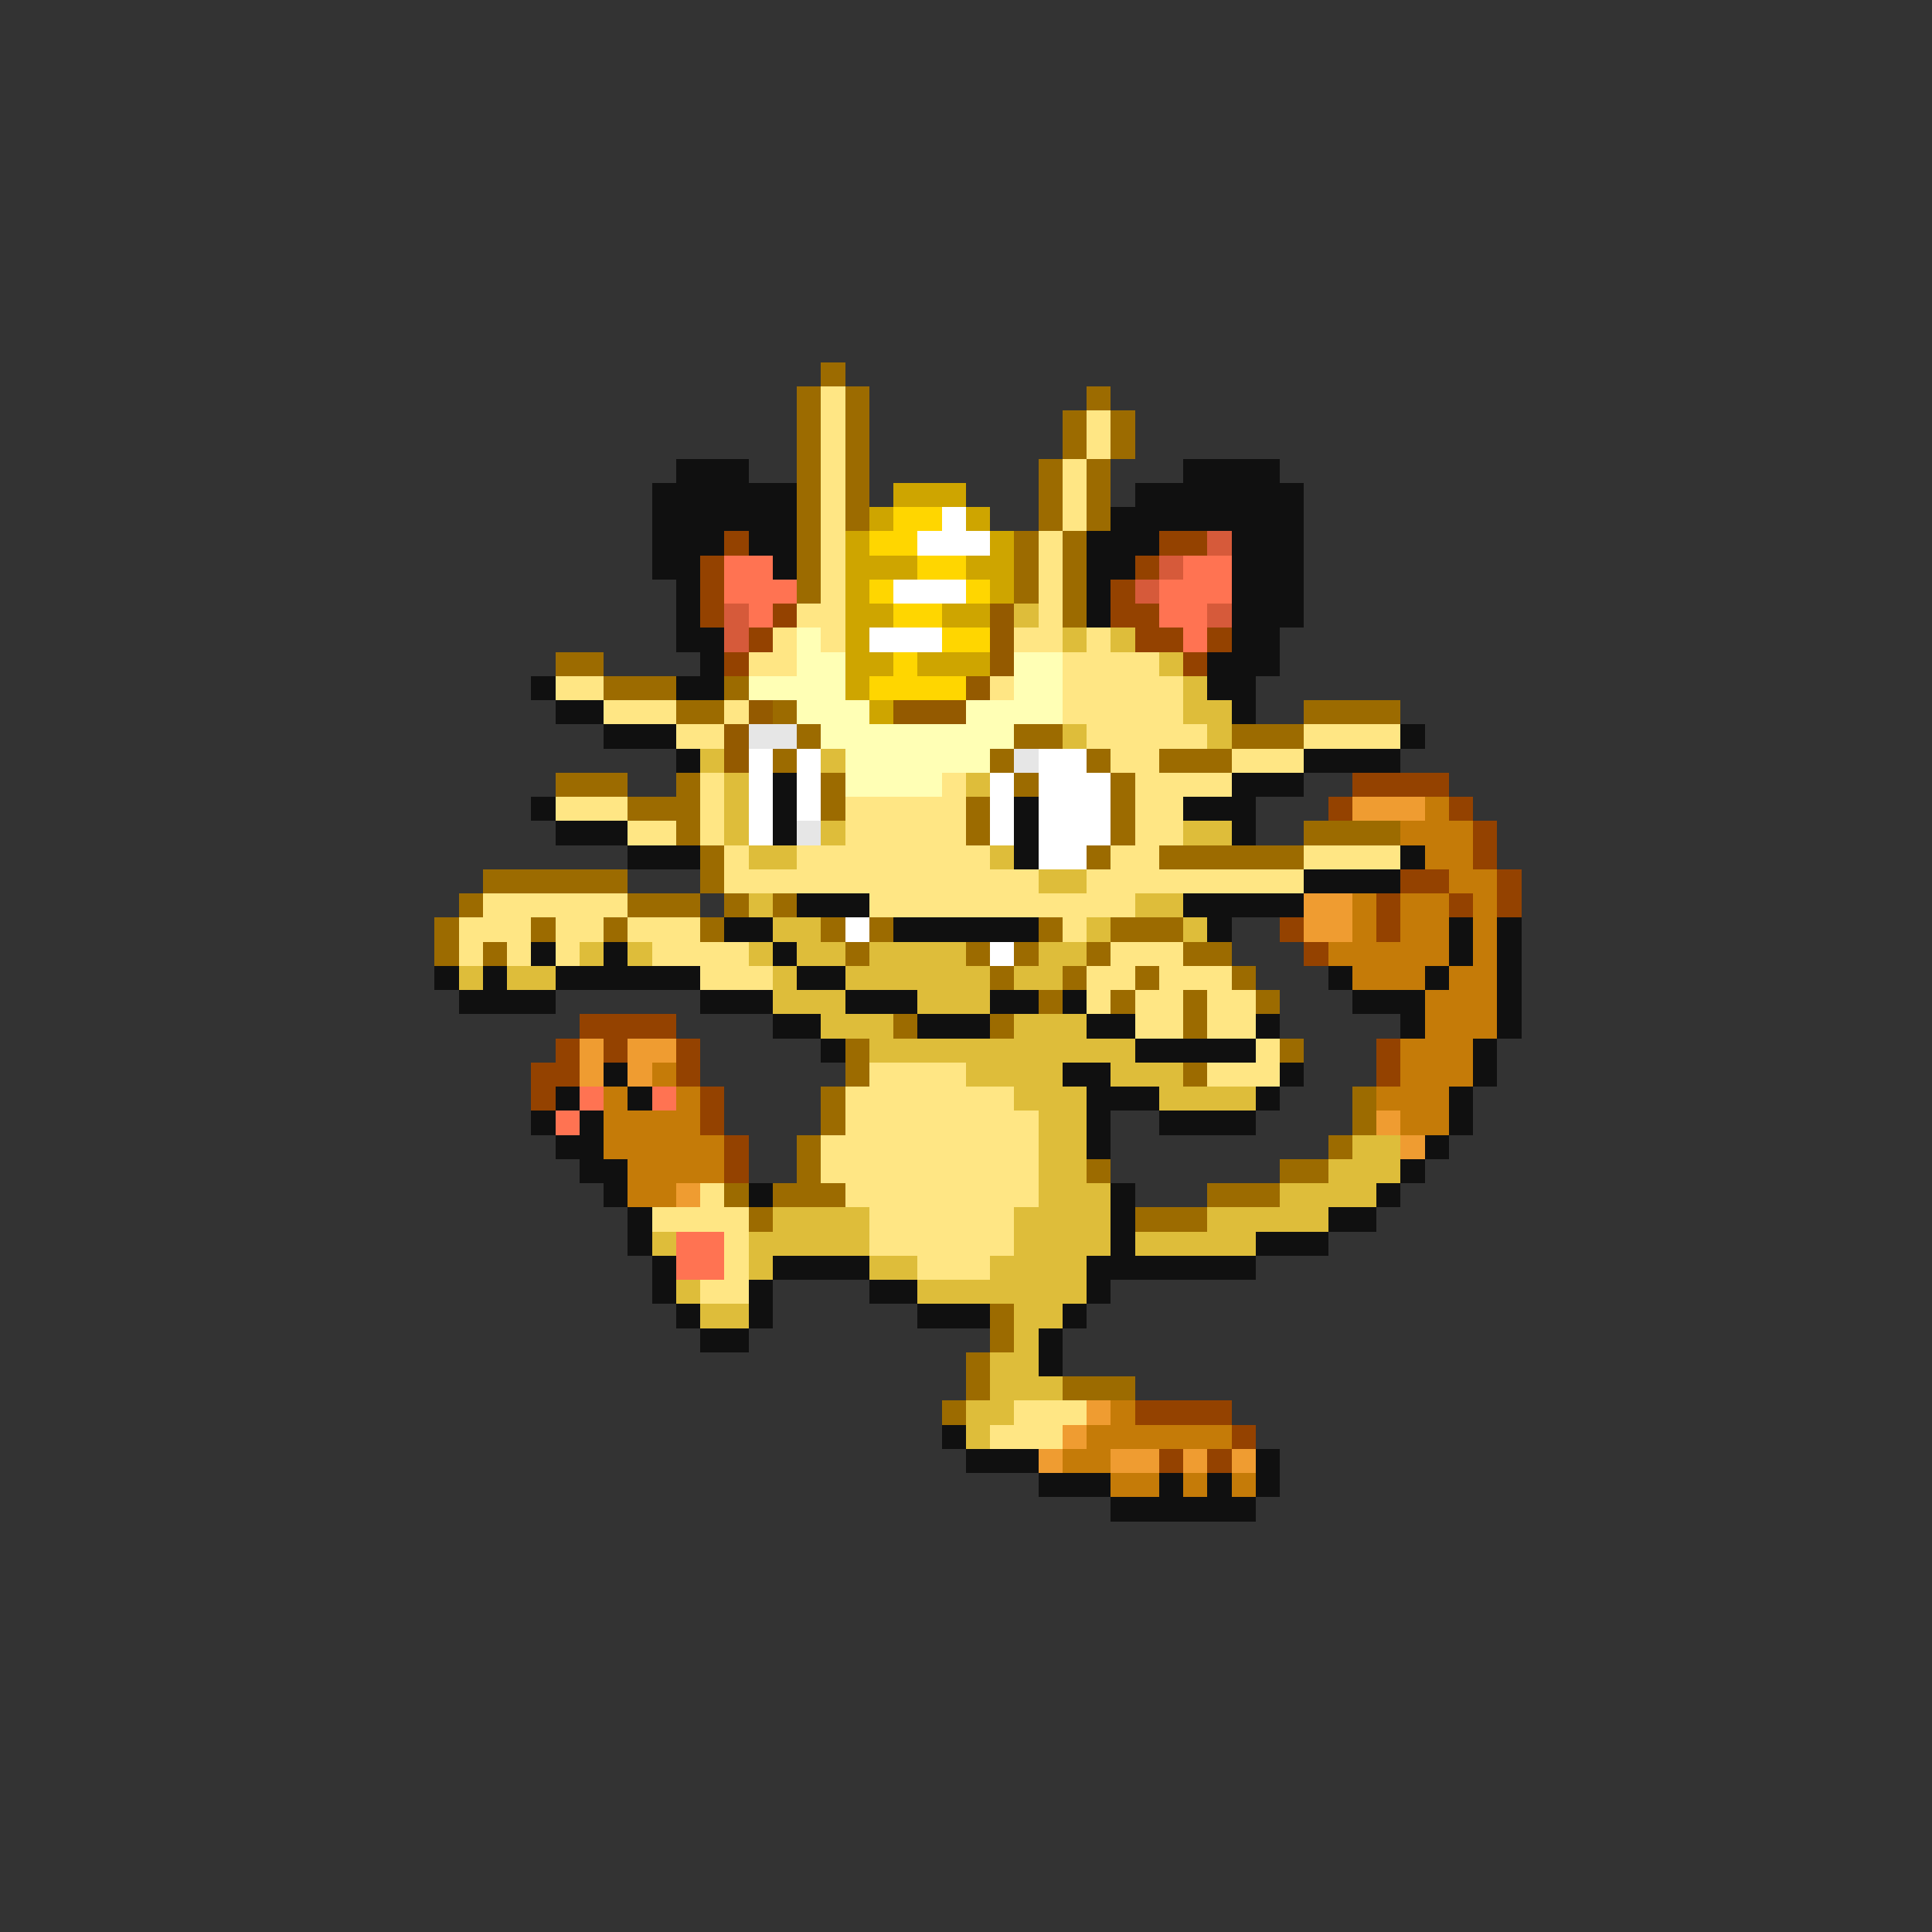 <svg xmlns="http://www.w3.org/2000/svg" viewBox="0 -0.5 80 80" shape-rendering="crispEdges">
<rect x="0" y="-0.5" width="80" height="80" fill="#333333" stroke="none"/>
<path stroke="#9c6b00" d="M34 15h1M33 16h1M35 16h1M45 16h1M33 17h1M35 17h1M44 17h1M46 17h1M33 18h1M35 18h1M44 18h1M46 18h1M33 19h1M35 19h1M43 19h1M45 19h1M33 20h1M35 20h1M43 20h1M45 20h1M33 21h1M35 21h1M43 21h1M45 21h1M33 22h1M42 22h1M44 22h1M33 23h1M42 23h1M44 23h1M33 24h1M42 24h1M44 24h1M44 25h1M23 27h2M25 28h3M30 28h1M28 29h2M32 29h1M54 29h4M33 30h1M42 30h2M51 30h3M32 31h1M41 31h1M45 31h1M48 31h3M23 32h3M28 32h1M34 32h1M42 32h1M46 32h1M26 33h3M34 33h1M40 33h1M46 33h1M28 34h1M40 34h1M46 34h1M54 34h4M29 35h1M45 35h1M48 35h6M20 36h6M29 36h1M19 37h1M26 37h3M30 37h1M32 37h1M18 38h1M22 38h1M25 38h1M29 38h1M34 38h1M36 38h1M43 38h1M46 38h3M18 39h1M20 39h1M35 39h1M40 39h1M42 39h1M45 39h1M49 39h2M41 40h1M44 40h1M47 40h1M51 40h1M43 41h1M46 41h1M49 41h1M52 41h1M37 42h1M41 42h1M49 42h1M35 43h1M53 43h1M35 44h1M49 44h1M34 45h1M56 45h1M34 46h1M56 46h1M33 47h1M55 47h1M33 48h1M45 48h1M53 48h2M30 49h1M32 49h3M50 49h3M31 50h1M47 50h3M41 54h1M41 55h1M40 56h1M40 57h1M44 57h3M39 58h1" />
<path stroke="#ffe684" d="M34 16h1M34 17h1M45 17h1M34 18h1M45 18h1M34 19h1M44 19h1M34 20h1M44 20h1M34 21h1M44 21h1M34 22h1M43 22h1M34 23h1M43 23h1M34 24h1M43 24h1M33 25h2M43 25h1M32 26h1M34 26h1M42 26h2M45 26h1M31 27h2M44 27h4M23 28h2M41 28h1M44 28h5M25 29h3M30 29h1M44 29h5M28 30h2M45 30h5M54 30h4M46 31h2M51 31h3M29 32h1M39 32h1M47 32h4M23 33h3M29 33h1M35 33h5M47 33h2M26 34h2M29 34h1M35 34h5M47 34h2M30 35h1M33 35h8M46 35h2M54 35h4M30 36h13M45 36h9M20 37h6M36 37h11M19 38h3M23 38h2M26 38h3M44 38h1M19 39h1M21 39h1M23 39h1M27 39h4M46 39h3M29 40h3M45 40h2M48 40h3M45 41h1M47 41h2M50 41h2M47 42h2M50 42h2M52 43h1M36 44h4M50 44h3M35 45h7M35 46h8M34 47h9M34 48h9M29 49h1M35 49h8M27 50h4M36 50h6M30 51h1M36 51h6M30 52h1M38 52h3M29 53h2M42 58h3M41 59h3" />
<path stroke="#101010" d="M28 19h3M49 19h4M27 20h6M47 20h7M27 21h6M46 21h8M27 22h3M31 22h2M45 22h3M51 22h3M27 23h2M32 23h1M45 23h2M51 23h3M28 24h1M45 24h1M51 24h3M28 25h1M45 25h1M51 25h3M28 26h2M51 26h2M29 27h1M50 27h3M22 28h1M28 28h2M50 28h2M23 29h2M51 29h1M25 30h3M58 30h1M28 31h1M54 31h4M32 32h1M51 32h3M22 33h1M32 33h1M42 33h1M49 33h3M23 34h3M32 34h1M42 34h1M51 34h1M26 35h3M42 35h1M58 35h1M54 36h4M33 37h3M49 37h5M30 38h2M37 38h6M50 38h1M60 38h1M62 38h1M22 39h1M25 39h1M32 39h1M60 39h1M62 39h1M18 40h1M20 40h1M23 40h6M33 40h2M55 40h1M59 40h1M62 40h1M19 41h4M29 41h3M35 41h3M41 41h2M44 41h1M56 41h3M62 41h1M32 42h2M38 42h3M45 42h2M52 42h1M58 42h1M62 42h1M34 43h1M47 43h5M61 43h1M25 44h1M44 44h2M53 44h1M61 44h1M23 45h1M26 45h1M45 45h3M52 45h1M60 45h1M22 46h1M24 46h1M45 46h1M48 46h4M60 46h1M23 47h2M45 47h1M59 47h1M24 48h2M58 48h1M25 49h1M31 49h1M46 49h1M57 49h1M26 50h1M46 50h1M55 50h2M26 51h1M46 51h1M52 51h3M27 52h1M32 52h4M45 52h7M27 53h1M31 53h1M36 53h2M45 53h1M28 54h1M31 54h1M38 54h3M44 54h1M29 55h2M43 55h1M43 56h1M39 59h1M40 60h3M52 60h1M43 61h3M48 61h1M50 61h1M52 61h1M46 62h6" />
<path stroke="#cea500" d="M37 20h3M36 21h1M40 21h1M35 22h1M41 22h1M35 23h3M40 23h2M35 24h1M41 24h1M35 25h2M39 25h2M35 26h1M35 27h2M38 27h3M35 28h1M36 29h1" />
<path stroke="#ffd600" d="M37 21h2M36 22h2M38 23h2M36 24h1M40 24h1M37 25h2M39 26h2M37 27h1M36 28h4" />
<path stroke="#ffffff" d="M39 21h1M38 22h3M37 24h3M36 26h3M31 31h1M33 31h1M43 31h2M31 32h1M33 32h1M41 32h1M43 32h3M31 33h1M33 33h1M41 33h1M43 33h3M31 34h1M41 34h1M43 34h3M43 35h2M35 38h1M41 39h1" />
<path stroke="#944200" d="M30 22h1M48 22h2M29 23h1M47 23h1M29 24h1M46 24h1M29 25h1M32 25h1M46 25h2M31 26h1M47 26h2M50 26h1M30 27h1M49 27h1M56 32h4M55 33h1M60 33h1M61 34h1M61 35h1M58 36h2M62 36h1M57 37h1M60 37h1M62 37h1M53 38h1M57 38h1M54 39h1M24 42h4M23 43h1M25 43h1M28 43h1M57 43h1M22 44h2M28 44h1M57 44h1M22 45h1M29 45h1M29 46h1M30 47h1M30 48h1M47 58h4M51 59h1M48 60h1M50 60h1" />
<path stroke="#d65a3a" d="M50 22h1M48 23h1M47 24h1M30 25h1M50 25h1M30 26h1" />
<path stroke="#ff7352" d="M30 23h2M49 23h2M30 24h3M48 24h3M31 25h1M48 25h2M49 26h1M24 45h1M27 45h1M23 46h1M28 51h2M28 52h2" />
<path stroke="#945a00" d="M41 25h1M41 26h1M41 27h1M40 28h1M31 29h1M37 29h3M30 30h1M30 31h1" />
<path stroke="#debd3a" d="M42 25h1M44 26h1M46 26h1M48 27h1M49 28h1M49 29h2M44 30h1M50 30h1M29 31h1M34 31h1M30 32h1M40 32h1M30 33h1M30 34h1M34 34h1M49 34h2M31 35h2M41 35h1M43 36h2M31 37h1M47 37h2M32 38h2M45 38h1M49 38h1M24 39h1M26 39h1M31 39h1M33 39h2M36 39h4M43 39h2M19 40h1M21 40h2M32 40h1M35 40h6M42 40h2M32 41h3M38 41h3M34 42h3M42 42h3M36 43h11M40 44h4M46 44h3M42 45h3M48 45h4M43 46h2M43 47h2M56 47h2M43 48h2M55 48h3M43 49h3M53 49h4M32 50h4M42 50h4M50 50h5M27 51h1M31 51h5M42 51h4M47 51h5M31 52h1M36 52h2M41 52h4M28 53h1M38 53h7M29 54h2M42 54h2M42 55h1M41 56h2M41 57h3M40 58h2M40 59h1" />
<path stroke="#ffffb5" d="M33 26h1M33 27h2M42 27h2M31 28h4M42 28h2M33 29h3M40 29h4M34 30h8M35 31h6M35 32h4" />
<path stroke="#e6e6e6" d="M31 30h2M42 31h1M33 34h1" />
<path stroke="#ef9c31" d="M56 33h3M54 37h2M54 38h2M24 43h1M26 43h2M24 44h1M26 44h1M57 46h1M58 47h1M28 49h1M45 58h1M44 59h1M43 60h1M46 60h2M49 60h1M51 60h1" />
<path stroke="#c57b08" d="M59 33h1M58 34h3M59 35h2M60 36h2M56 37h1M58 37h2M61 37h1M56 38h1M58 38h2M61 38h1M55 39h5M61 39h1M56 40h3M60 40h2M59 41h3M59 42h3M58 43h3M27 44h1M58 44h3M25 45h1M28 45h1M57 45h3M25 46h4M58 46h2M25 47h5M26 48h4M26 49h2M46 58h1M45 59h6M44 60h2M46 61h2M49 61h1M51 61h1" />
</svg>